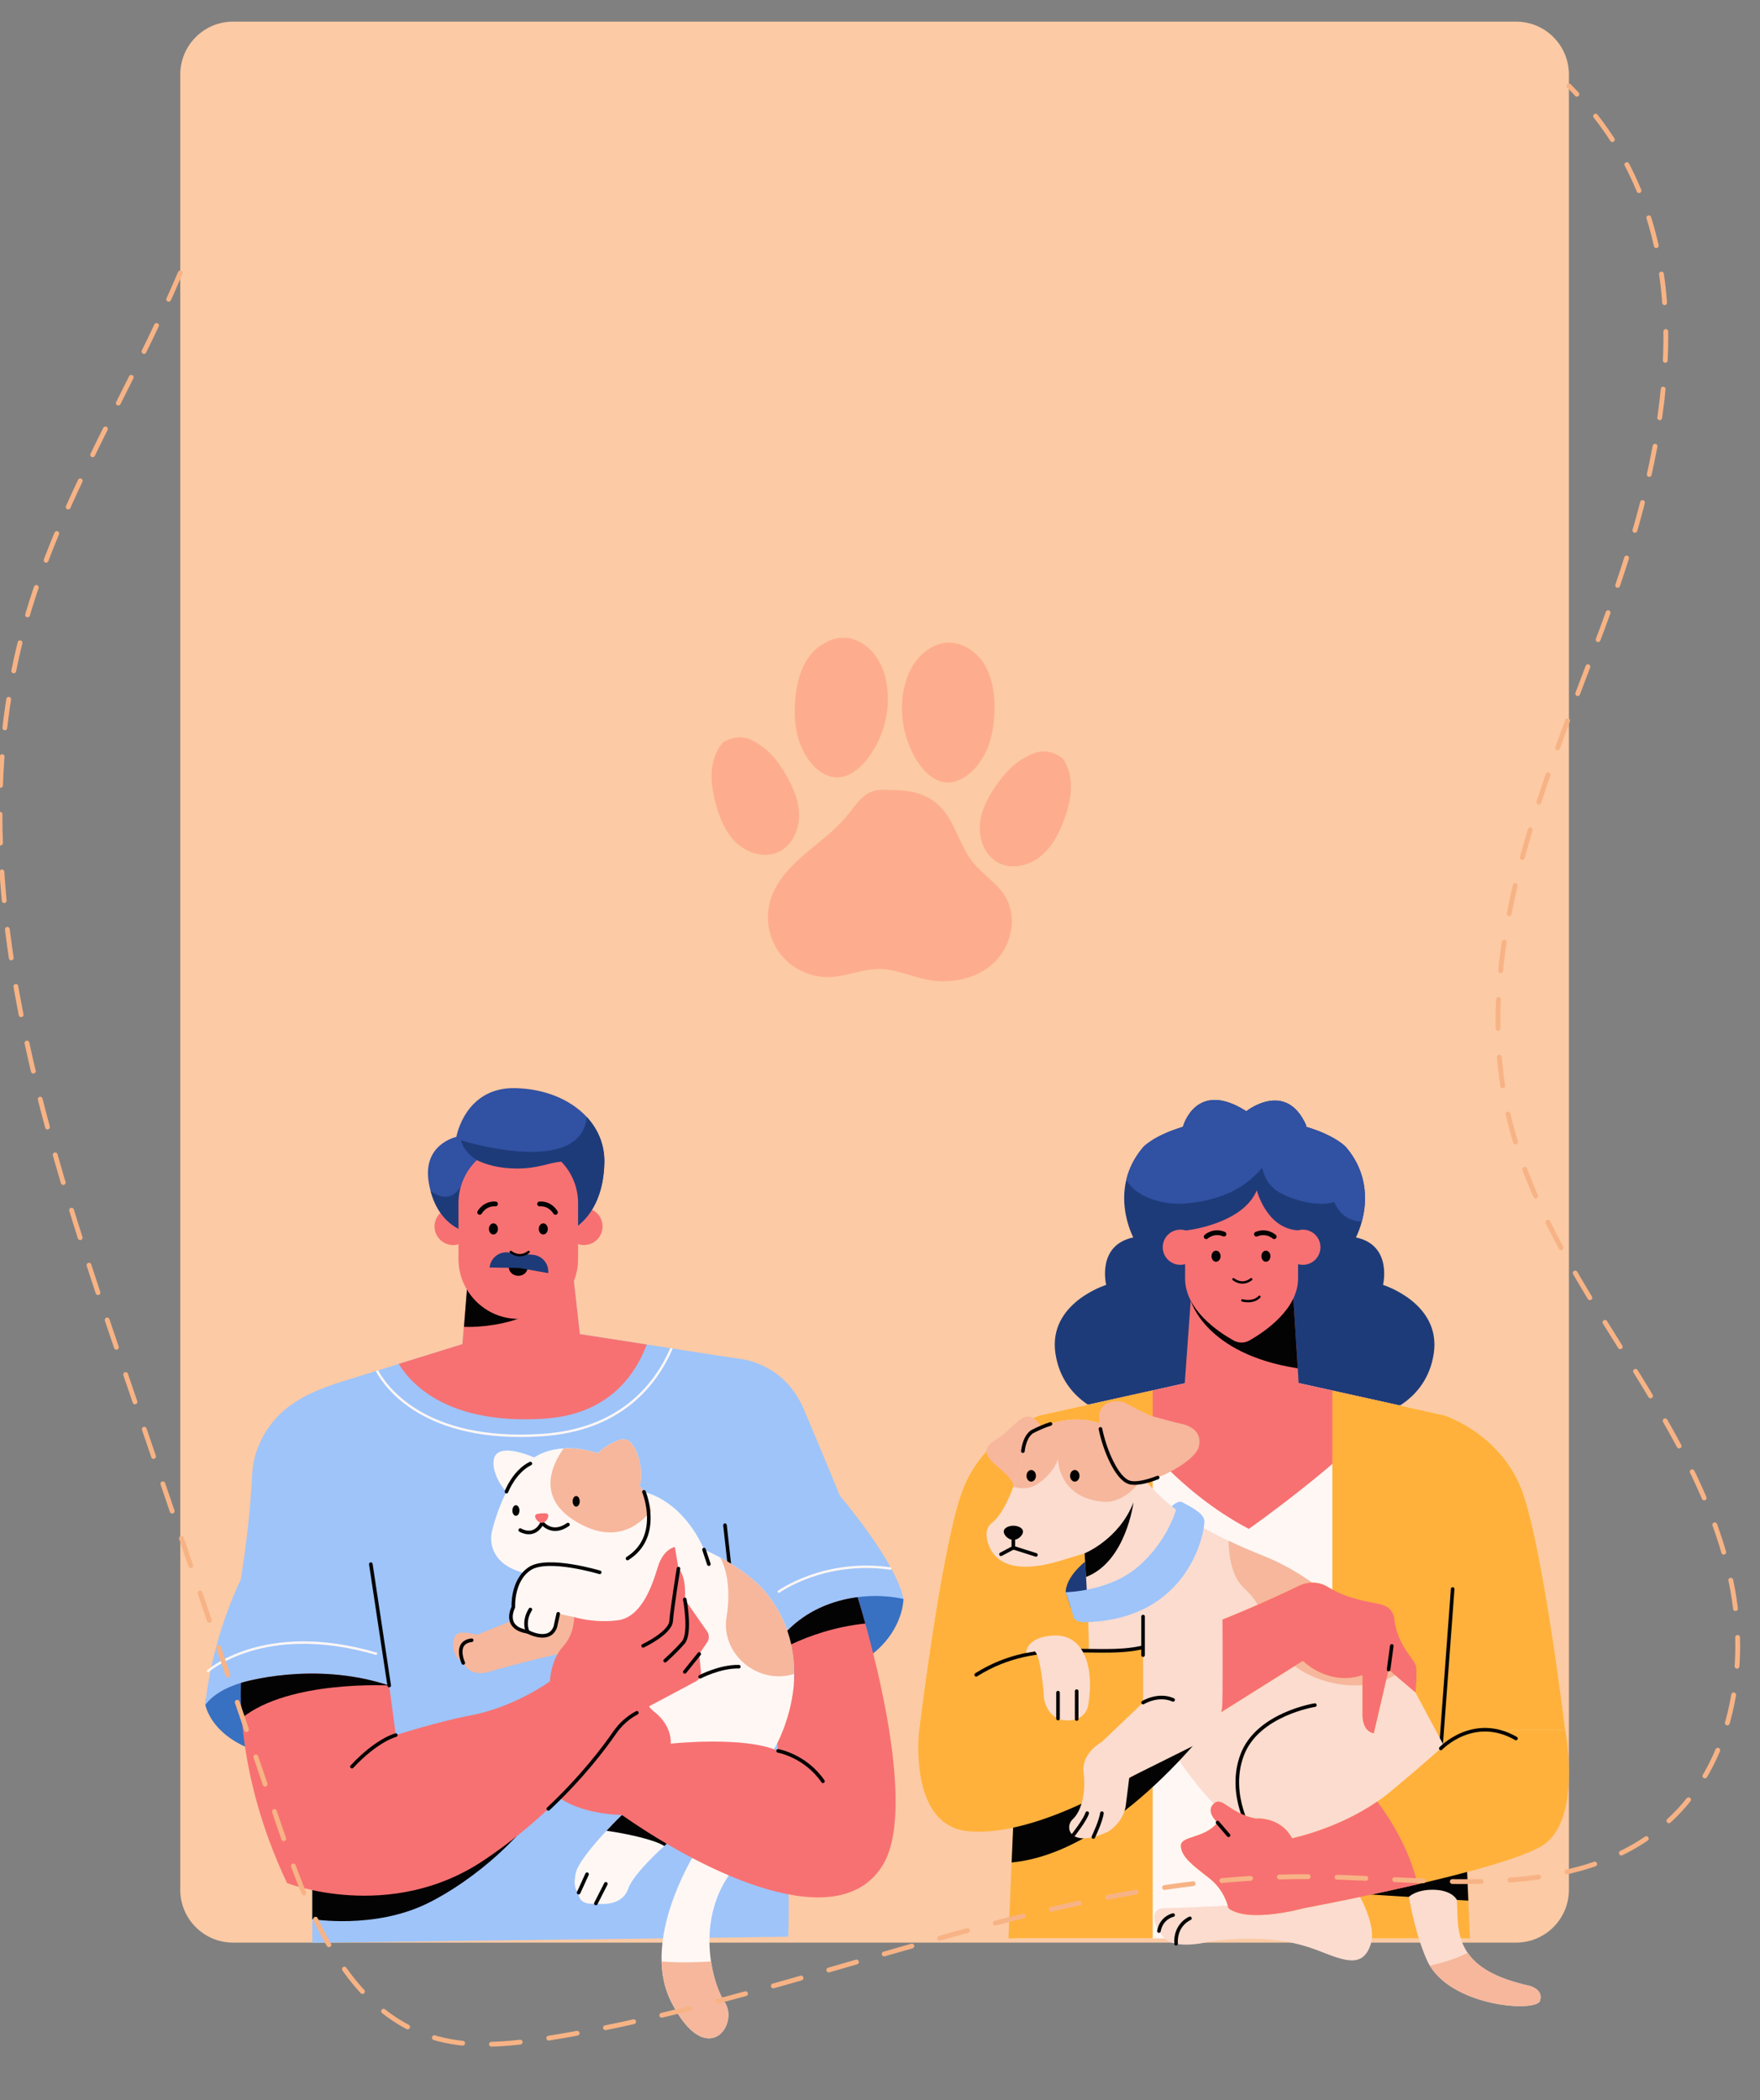 <?xml version="1.0" encoding="utf-8"?>
<!-- Generator: Adobe Illustrator 26.3.0, SVG Export Plug-In . SVG Version: 6.00 Build 0)  -->
<svg version="1.1" id="Layer_1" xmlns="http://www.w3.org/2000/svg" xmlns:xlink="http://www.w3.org/1999/xlink" x="0px" y="0px"
	 viewBox="0 0 732.37 873.6" style="enable-background:new 0 0 732.37 873.6;" xml:space="preserve">
<rect x="0" y="0" width="732.37" height="873.6" fill="#808080" stroke="none"/>
<style type="text/css">
	.st0{fill:#FCCAA4;}
	.st1{fill:#3870C2;}
	.st2{fill:#9EC4FA;}
	.st3{fill:none;stroke:#FFF7F4;stroke-miterlimit:10;}
	.st4{fill:#030303;}
	.st5{fill:#F77172;}
	.st6{fill:none;stroke:#030303;stroke-width:1.5;stroke-linecap:round;stroke-linejoin:round;stroke-miterlimit:10;}
	.st7{fill:#3151A3;}
	.st8{fill:#1E3B79;}
	.st9{fill:none;stroke:#030303;stroke-linecap:round;stroke-linejoin:round;stroke-miterlimit:10;}
	.st10{fill:#F6B79C;}
	.st11{fill:#FFF7F4;}
	.st12{fill:none;stroke:#030303;stroke-width:2;stroke-linecap:round;stroke-linejoin:round;stroke-miterlimit:10;}
	.st13{fill:#FFB13B;}
	.st14{fill:#FBDCCF;}
	.st15{fill:none;stroke:#F7B385;stroke-width:2;stroke-linecap:round;stroke-miterlimit:10;stroke-dasharray:12;}
	.st16{display:none;}
	.st17{display:inline;}
	.st18{fill:none;stroke:#FFF7F4;stroke-linecap:round;stroke-linejoin:round;stroke-miterlimit:10;}
	.st19{fill:#3167B5;}
	.st20{fill:#FFCF7E;}
	.st21{fill:none;stroke:#FFF7F4;stroke-width:2;stroke-linecap:round;stroke-linejoin:round;stroke-miterlimit:10;}
	.st22{fill:none;stroke:#F7B385;stroke-width:2;stroke-linecap:round;stroke-miterlimit:10;}
	.st23{fill:none;stroke:#F7B385;stroke-width:2;stroke-linecap:round;stroke-miterlimit:10;stroke-dasharray:11.938,11.938;}
	.st24{fill:#FDAD8D;}
</style>
<g id="BACKGROUND">
</g>
<g id="Layer_3">
	<g>
		<g>
			<path class="st0" d="M630.88,808.1H96.99c-12.14,0-21.98-9.84-21.98-21.98V30.98C75.02,18.84,84.86,9,96.99,9h533.88
				c12.14,0,21.98,9.84,21.98,21.98v755.15C652.85,798.26,643.01,808.1,630.88,808.1z"/>
		</g>
		<g>
			<path class="st1" d="M375.95,665.15c0,0,0.17,35.17-60.5,36v-45.83C315.45,655.32,359.45,640.98,375.95,665.15z"/>
			<path class="st1" d="M85.45,709.15c0,0,3.33,20.83,41.33,22.83v-47C126.78,684.98,86.45,687.65,85.45,709.15z"/>
			<path class="st2" d="M192.43,559.15l2.52-30.83l43-2.83l3.33,29.5l65.67,10.17c0,0,19,1,27.5,21s15,36,15,36s23.5,27.5,26.5,43
				c0,0-36-9.5-56,24c0,0,10,79,8,116.5l-198,2.5v-111c0,0-33.5-2.5-44.5,12c0,0,1.74-24.61,14.74-52.11c0,0,3.76-21.89,4.76-43.89
				c0.45-9.9,5.47-19.18,11.95-25.29c7.01-6.61,16.53-10.39,25.73-13.25L192.43,559.15z"/>
			<path class="st3" d="M156.86,570.19c3.39,6.34,19.4,29.97,68.56,26.79c32.52-2.1,47.31-20.65,54.02-36.09"/>
			<path class="st4" d="M177.78,791.82c19.3-9.41,42.82-29.66,51-47.5h-98.83v54C129.95,798.32,155.57,802.65,177.78,791.82z"/>
			<path class="st5" d="M226.45,590.15c24.88-1.6,36.94-15.84,42.7-30.85l-27.87-4.32l-3.33-29.5l-43,2.83l-2.52,30.83l-26.51,8.23
				C171.65,576.63,187.33,592.66,226.45,590.15z"/>
			<line class="st6" x1="303.98" y1="655.15" x2="301.68" y2="634.46"/>
			<path class="st4" d="M237.95,525.48l-43,2.83l-1.87,23.64C193.07,551.96,231.2,554.07,237.95,525.48z"/>
			
				<ellipse transform="matrix(0.23 -0.973 0.973 0.23 -351.098 576.425)" class="st5" cx="188.64" cy="510.04" rx="7.74" ry="7.74"/>
			
				<ellipse transform="matrix(0.698 -0.717 0.717 0.698 -292.073 328.172)" class="st5" cx="242.66" cy="510.02" rx="7.74" ry="7.74"/>
			<path class="st7" d="M193.43,512.12c0,0-11.95-2.44-15-20.12c-2.78-16.1,11.47-19.06,11.47-19.06s3.53-20.65,24.35-20.29
				c20.82,0.35,37.65,13.02,37.23,31.06c-0.53,22.94-14.65,28.41-14.65,28.41H193.43z"/>
			<path class="st8" d="M179.19,495.45c3.89,14.55,14.24,16.67,14.24,16.67h43.41c0,0,14.12-5.47,14.65-28.41
				c0.17-7.43-2.59-13.94-7.34-19.06c-2.54,25.42-52.3,9.71-52.3,9.71s0.71,4.59,6.56,8.24l-6.68,11.11
				C187.61,499.77,182.96,498.09,179.19,495.45z"/>
			<path class="st5" d="M214.96,486.09c-7.49-0.02-12.91-1.72-16.55-3.49c-4.69,4.53-7.62,10.87-7.62,17.87v23.29
				c0,13.68,11.2,24.88,24.88,24.88l0,0c13.68,0,24.88-11.2,24.88-24.88v-23.29c0-6.67-2.66-12.74-6.97-17.22
				C228.09,483.67,224.15,486.12,214.96,486.09z"/>
			<path class="st4" d="M219.54,527.57c-0.21,1.96-2.13,3.36-4.29,3.13c-2.16-0.23-3.75-2-3.54-3.96L219.54,527.57z"/>
			<path class="st8" d="M221.82,521.98l-3.31-0.32c-2.43,1.07-4.53,0.06-5.45-0.52l-1.7-0.16c-3.85-0.37-7.27,2.45-7.63,6.3
				l12.29,0.17l12.1,2.16C228.49,525.77,225.67,522.35,221.82,521.98z"/>
			<path class="st9" d="M212.57,520.8c0,0,3.5,3.02,7.38,0"/>
			<path class="st10" d="M220.11,671.32l-21.67,8.75c0,0-6.67-2.08-8.67,0s-2,9.12,3,11.69c0,0,2.67,6.06,10.5,3.73
				s35.33-9.5,40.5-9.5v-23.67L220.11,671.32z"/>
			<path class="st11" d="M318.28,661.98c0,0-7.5-9.44-25.33-17.39c0,0-7.28-19.17-24.99-24c-0.52-0.82-1.1-1.63-1.77-2.45
				c2.13-6.53-1.59-20.98-7.75-19.33c-4.24,1.14-7.71,3.82-9.74,5.69c-2.46-0.86-15.77-5.01-26.42,1.77
				c-3.82-1.61-11.36-4.26-15.01-1.95c-4.24,2.68-0.81,12.07,3.47,16.19c-3.98,7.91-5.81,15.65-5.81,15.65s-2.83,8,4.33,14
				c2.21,1.85,5.34,3.26,8.95,4.24c-5.14,5.43-4.62,14.19-4.62,14.19s-4.67,8.56,6,10.23c0,0,8.92,4.91,11.46-2.04l1.21-5.46
				l6.54,1.33c0,0-0.54,55,20.29,70.83l-0.33,11.5c0,0-17.67,17.17-19.17,24.17s1.17,8.17,1.17,8.17s-0.5,5.5,7.17,4.5
				c0,0,10.67,2,13.5-6.17s22.5-24.33,22.5-24.33l9.17,3.17c0,0-28.17,40.17-13.67,68.5s28.33,9.33,22.17,0
				c-5.54-8.39-12.3-34.56,2.98-54.66c4.28-5.63,7.45-12.01,9.23-18.85l8.28-31.81C322.11,727.66,343.45,692.48,318.28,661.98z
				 M249.54,654.07C249.55,654.07,249.55,654.07,249.54,654.07L249.54,654.07C249.55,654.07,249.54,654.07,249.54,654.07z"/>
			<path class="st4" d="M283.95,761.32l-25.17-6.33c0,0-2.87,2.79-6.39,6.57c10.58,1.57,20.38,4.01,24.05,6.35
				C281.42,763.18,283.95,761.32,283.95,761.32z"/>
			<path class="st10" d="M301.61,832.98c-2.21-3.35-4.61-9.54-5.73-17.03c-8.52,0.52-15.26,0.43-20.56,0.02
				c0.17,5.86,1.38,11.64,4.13,17.01C293.95,861.32,307.78,842.32,301.61,832.98z"/>
			<path class="st10" d="M270.86,628.51c-0.45-3.59-1.89-6.94-4.67-10.36c2.13-6.53-1.59-20.98-7.75-19.33
				c-4.24,1.14-7.71,3.82-9.74,5.69c-1.55-0.54-7.39-2.38-14.16-1.99c-4.99,6.95-12.22,21.86,7.89,31.94
				C255.57,641.03,264.92,635.82,270.86,628.51z"/>
			<path class="st10" d="M299.81,647.98c3.6,7.17,3.88,16.35,2.52,24.67c-2.52,15.38,13.11,28.5,28.22,23.65
				c0.09-10.68-2.79-22.83-12.27-34.31C318.28,661.98,312.72,654.99,299.81,647.98z"/>
			<line class="st6" x1="292.95" y1="644.6" x2="294.96" y2="650.66"/>
			<path class="st6" d="M249.55,654.07c0,0-21.6-6.5-29.1-1.55c-7.5,4.96-6.83,16.06-6.83,16.06s-4.67,8.56,6,10.23
				c0,0,8.92,4.91,11.46-2.04l1.21-5.46"/>
			<path class="st6" d="M219.61,678.82c0,0-2.17-4.04,1.08-9.29"/>
			<path class="st5" d="M100.31,700.05c0,0-2.86,36.94,19.14,83.27c0,0,42.67,16.67,81.67-9.33c29.63-19.75,47.71-43.16,54.69-53.27
				c2.38-3.44,5.54-6.26,9.23-8.22l24.55-13.08c1.43-0.76,2.26-2.31,2.1-3.92l-0.74-7.46l3.31-4.84c0.94-1.37,0.93-3.18-0.02-4.55
				l-9.29-13.32c0,0,1-9.04-2.62-12.79l-1.5-9c0,0-4.75,0.62-7.12,8.38s-6.75,20.88-16.75,22.12c-10,1.25-18.13-1.38-18.13-1.38
				s0.5,6.75-4.62,12.38s-5.38,14.38-5.38,14.38s-14.62,10.75-33.38,14.25c-13,2.43-30.75,8.12-30.75,8.12l-2.75-20.62
				C130.2,690.65,100.31,700.05,100.31,700.05z"/>
			<path class="st4" d="M161.95,701.15c-31.75-10.5-61.64-1.1-61.64-1.1s-0.41,5.4,0.3,14.64
				C120.35,698.8,161.95,701.15,161.95,701.15z"/>
			<path class="st6" d="M164.7,721.78c0,0-7.75,1.88-18.25,13.12"/>
			<line class="st6" x1="161.95" y1="701.15" x2="154.31" y2="650.66"/>
			<path class="st6" d="M267.61,684.65c0,0,11.33-5.33,11.67-10.33c0.33-5,3.04-21.79,3.04-21.79"/>
			<path class="st6" d="M284.95,665.32c0,0,2.67,14.17-0.67,18c-3.33,3.83-7.5,7.5-7.5,7.5"/>
			<line class="st6" x1="290.95" y1="688.03" x2="284.95" y2="695.48"/>
			<path class="st5" d="M356.84,664.4c-14.28,1.89-23.54,8.18-29.21,13.95c7.22,20.52-0.79,40-4.16,46.79l0.31,3.21
				c-14-6.31-44.67-3.02-44.67-3.02c0.33-8.33-7-13.34-7-13.34c-3.67-3-7.33-10.83-7.33-10.83l-36,43.17
				c9.33,10.67,30,10.67,30,10.67c36.18,25.33,90.67,50.67,108.67,20.67C383.72,748.53,356.84,664.4,356.84,664.4z"/>
			<path class="st4" d="M329.26,684.02c7.1-3.34,17.84-7.32,30.81-8.65c-1.89-6.79-3.23-10.97-3.23-10.97
				c-14.28,1.89-23.54,8.18-29.21,13.95C328.29,680.25,328.83,682.14,329.26,684.02z"/>
			<path class="st6" d="M323.78,728.34c0,0,11.33,1.98,18.67,12.65"/>
			<path class="st6" d="M267.96,620.59c0,0,7.66,18.56-6.84,27.72"/>
			<path class="st6" d="M210.75,620.51c0,0,3.19-8.35,9.94-11.69"/>
			<path class="st6" d="M192.78,691.76c0,0-4-8.6,3.5-9.44"/>
			<line class="st6" x1="247.95" y1="791.82" x2="252.11" y2="783.65"/>
			<line class="st6" x1="240.78" y1="787.32" x2="244.28" y2="779.65"/>
			<path class="st6" d="M291.34,697.51c0,0,8.27-4.36,16.1-4.19"/>
			<path class="st4" d="M216.16,628.36c0,1.22-0.66,2.21-1.48,2.21s-1.48-0.99-1.48-2.21c0-1.22,0.66-2.21,1.48-2.21
				S216.16,627.14,216.16,628.36z"/>
			<ellipse class="st4" cx="239.76" cy="624.53" rx="1.48" ry="2.21"/>
			<path class="st6" d="M216.49,636.5c0,0,5.79,3.63,9.11-3.02c0,0,4.03,5.42,10.74,0.72"/>
			<path class="st5" d="M228.16,630.44c0.07,1.03-1.04,2.95-2.56,3.05s-2.86-1.66-2.93-2.69c-0.07-1.03,1.16-1.16,2.67-1.26
				C226.86,629.44,228.09,629.41,228.16,630.44z"/>
			<path class="st6" d="M228.16,752.47c13.95-13.09,23.12-25.21,27.64-31.76c2.38-3.44,5.54-6.26,9.23-8.22"/>
			<ellipse class="st4" cx="205.32" cy="511.21" rx="1.88" ry="2.31"/>
			<ellipse class="st4" cx="226.07" cy="511.21" rx="1.88" ry="2.31"/>
			<path class="st12" d="M199.61,504.32c0,0,2-3.75,6.58-3.5"/>
			<path class="st12" d="M231.12,504.32c0,0-2-3.75-6.58-3.5"/>
			<path class="st3" d="M86.21,695.41c0,0,23.4-21.34,70.65-7.39"/>
			<path class="st3" d="M323.78,662.32c0,0,18.87-13.92,47.1-9.79"/>
		</g>
		<g>
			<path class="st8" d="M575.5,534.5c0,0,4.08-16.5-11.28-19.75c0,0,10.8-20-4.08-37.5c0,0-4.08-4.75-16.56-8.5
				c0,0-0.05-0.01-0.14-0.04l0.14-0.46c-8.4-19.25-24.96-6-24.96-6c-21.12-13.5-26.4,6.5-26.4,6.5c-12.48,3.75-16.56,8.5-16.56,8.5
				c-14.88,17.5-4.08,37.5-4.08,37.5C456.22,518,460.3,534.5,460.3,534.5s-24.24,7.5-21.12,28.5s23.04,25.75,23.04,25.75h111.36
				c0,0,19.92-4.75,23.04-25.75S575.5,534.5,575.5,534.5z"/>
			<path class="st7" d="M493.39,500.64c12.26-1.07,24.02-5.24,31.75-14.84c1.67,5.95,4.09,9.07,10.17,11.7
				c5.46,2.36,14,4.43,19.84,2.53c2.42,5.03,5.39,7.63,11.5,8.22c1.99-7.32,3.11-19.68-6.51-31c0,0-4.08-4.75-16.56-8.5
				c0,0-0.05-0.01-0.14-0.04l0.14-0.46c-8.4-19.25-24.96-6-24.96-6c-21.12-13.5-26.4,6.5-26.4,6.5c-12.48,3.75-16.56,8.5-16.56,8.5
				c-3.8,4.46-5.91,9.09-6.97,13.5C472.8,498.4,484.79,501.39,493.39,500.64z"/>
			<path class="st11" d="M651.32,719.65c0,0-9-74.32-17.67-98.78s-32.67-32.12-32.67-32.12l-60.18-13.32h-0.4H493l-60.18,13.32
				c0,0-24,7.67-32.67,32.12c-8.67,24.46-17.67,98.78-17.67,98.78h40.76l-1.59,86.68h188l-1.59-86.68H651.32z"/>
			<path class="st5" d="M537.52,529.76h-41.23L493,575.43l-30.68,6.79c8.04,12.23,27.56,38.15,57.33,53.78
				c0,0,39.15-27.37,60.63-51.83l-39.48-8.74h-0.4L537.52,529.76z"/>
			<path class="st4" d="M537.52,529.76h-41.23l-0.81,11.23c0,0,5.92,22.26,44.54,28.22L537.52,529.76z"/>
			<path class="st13" d="M419.65,806.33h60V578.39l-46.83,10.36c0,0-24,7.67-32.67,32.12c-8.67,24.46-17.67,98.78-17.67,98.78h40.76
				L419.65,806.33z"/>
			<path class="st13" d="M633.65,620.88c-8.67-24.46-32.67-32.12-32.67-32.12l-46.57-10.3v227.89h57.23l-3.59-86.68h43.26
				C651.32,719.65,642.32,645.33,633.65,620.88z"/>
			<line class="st6" x1="599.56" y1="727.32" x2="604.48" y2="661"/>
			<path class="st14" d="M604.48,764.71c0,0,1.67,19.24,2,31.93s4.33,23.69,29.67,29.36c0,0,6.33,1.33,4.67,6.33
				c-1.67,5-38.33,2.33-47-16.83c-8.67-19.17-10.74-50.79-10.74-50.79H604.48z"/>
			<path class="st10" d="M636.15,826c-13.97-3.12-21.45-7.87-25.4-13.63c-5.59,2.74-11.19,4.35-15.78,5.3
				c10.34,17.19,44.24,19.47,45.84,14.67C642.48,827.33,636.15,826,636.15,826z"/>
			<path class="st4" d="M610.17,770.59l-52.02,16.74l28.1,1.76c0,0,3.07-3.22,10.65-2.97s9.34,4.22,9.34,4.22l4.76,0.3
				L610.17,770.59z"/>
			<circle class="st5" cx="491.15" cy="518.83" r="7.31"/>
			<circle class="st5" cx="542.15" cy="518.83" r="7.31"/>
			<path class="st5" d="M522.98,495.17c-6,14.33-29.83,16.75-29.83,16.75v19.92c0,12.98,13.7,22.17,20.18,25.79
				c2.06,1.15,4.57,1.14,6.62-0.03c6.47-3.69,20.2-13.02,20.2-25.76V511.8C526.98,511.1,522.98,495.17,522.98,495.17z"/>
			<path class="st8" d="M443.48,662.33c0,0-0.83-9,16.83-18.5l5.33,22.92l-20.01,2.24L443.48,662.33z"/>
			<path class="st14" d="M560.9,780.5c0,0,12.75,18.25,9.5,28.25s-10.75,7-21,3s-23-7-45.25-4.25c0,0-14.5,3.92-19.5-1.17
				s-6.5-12.58,0-12.58s40.97-1.75,40.97-1.75L560.9,780.5z"/>
			<path class="st10" d="M434.43,595.67c0,0-2.75-6.67-7.08-6.42c-2.52,0.15-5.81,4.03-9.58,7.25c-2.73,2.33-6.35,3.67-7.08,6.08
				c-1.75,5.75,10.5,9.42,11.5,16.67c0,0,0.17,2.25,2.67,2.33S443.43,610.01,434.43,595.67z"/>
			<path class="st14" d="M462.32,594.33c0,0-12.67-9.31-32.67,1.17c0,0-3.17,1.42-4,8.17c-0.67,5.46-5.62,23.83-12.67,29.67
				c0,0-4.83,2.67-1,10.67c3.69,7.71,13.55,10.17,30.03,5l9.31-2.83c0,0,2.83,41.55,1.33,46.19h17c0,0,10.17,16.64,14.83,28.64
				c4.67,12,26,41.17,50.5,51.17l69.5-39.17l-15.5-29c0,0-26.18-42.01-63-56.67c-32.67-13-42.5-23.17-51.5-34
				C474.48,613.33,473.48,602.83,462.32,594.33z"/>
			<path class="st10" d="M474.48,613.33c0,0-1-10.5-12.17-19c0,0-12.67-9.31-32.67,1.17c0,0-3.17,1.42-4,8.17
				c-0.34,2.74-1.76,8.74-3.98,14.77c2.68,0.88,6.69,1.34,10.64-1.52c6.83-4.93,7.94-10.09,7.94-10.09s-0.11,16.26,18.89,17.88
				C467.83,625.45,476.44,615.69,474.48,613.33z"/>
			<path class="st6" d="M437.13,592.33c-2.36,0.76-4.86,1.79-7.49,3.17c0,0-3.17,1.42-4,8.17"/>
			<path class="st10" d="M570.84,700.42c3.76-0.78,8.2-2.49,12.24-4.9c-9.72-13.05-30.66-37.67-57.1-48.19
				c-5.55-2.21-10.43-4.33-14.77-6.4c0.24,6.85,1.34,14.74,6.2,19.43c3.05,2.93,4.84,4.79,6.73,8.89c1.94,4.2,3.58,8.5,5.41,12.73
				C535.75,696.33,556.2,703.46,570.84,700.42z"/>
			<path class="st6" d="M547.15,709.3c0,0-23.83,3.7-30.25,20.7c-6.42,17,4.4,33.45,4.4,33.45"/>
			<path class="st10" d="M480.27,589.35c-1.19-0.33-2.33-0.77-3.43-1.32c-2.43-1.22-6.89-3.48-8.61-4.43
				c-2.42-1.33-9.61-1.33-10.75,4.42c-1.14,5.74,5.48,26.75,12.58,28.67c7.11,1.92,27.33-8.25,28.83-15s-4.42-8.83-7.67-9.5
				C488.86,591.7,483.18,590.16,480.27,589.35z"/>
			<path class="st6" d="M457.92,594.4c1.66,8.43,6.76,20.84,12.15,22.29c2.63,0.71,7.06-0.24,11.67-2.05"/>
			<path class="st4" d="M420.96,774.76c44.69-4.17,86.53-62.12,86.53-62.12L422.4,741.5L420.96,774.76z"/>
			<path class="st13" d="M382.48,719.65c0,0-4.67,39.02,19.67,42.02c24.33,3,67-16.67,100-45.67l40-25.12c0,0,9.33,9.45,22.33,6.62
				l2.5-0.67v16c0,0-0.5,7.17,4.67,8.17l6.17-26.5l11.17,9.5c0,0,1-9.05,0-11.61s-7.23-8.06-8.7-18.22c0,0,0.2-5.5-5.97-6.83
				c-5.08-1.1-13.66-2.2-21.84-7.2c-3.56-2.18-7.99-2.35-11.75-0.54c-11.7,5.65-37.29,17.39-62.91,25.07
				C452.15,692.36,417.48,672.3,382.48,719.65z"/>
			<path class="st5" d="M580.28,674.17c0,0,0.2-5.5-5.97-6.83c-5.08-1.1-13.66-2.2-21.84-7.2c-3.56-2.18-7.99-2.35-11.75-0.54
				c-9.93,4.8-29.88,13.98-51.35,21.35c0.18,6.79,2.13,19.04,11.15,36.46c0.54-0.47,1.09-0.93,1.63-1.4l40-25.12
				c0,0,9.33,9.45,22.33,6.62l2.5-0.67v16c0,0-0.5,7.17,4.67,8.17l6.17-26.5l11.17,9.5c0,0,1-9.05,0-11.61
				C587.98,689.83,581.75,684.33,580.28,674.17z"/>
			<path class="st6" d="M477.82,684.67c-19.83,5.94-45.03-4.68-71.61,12.02"/>
			<path class="st14" d="M475.65,672.47v35.78l-17.25,16.44c0,0-8.5,4.48-7.5,12.65c1,8.17-0.75,15.92-4.5,19.42
				s-1,12.44,14.62,5.22c0,0,6.12-3.47,7.38-10.47l1.5-12l29.75-14.81c0,0,8.75-4.69,9-16.44s0-41.5,0-41.5L475.65,672.47z"/>
			<path class="st14" d="M426.93,687.6c0,0,0-6.54,11.22-7.24c13.61-0.85,17,14.49,14.83,27.82c0,0-0.04,7.11-8.08,7.5
				c-8.91,0.44-10.59-8.5-10.59-10.33s-1.38-16.89-3.73-18.39L426.93,687.6z"/>
			<path class="st4" d="M451.32,646.17c0,0,14.33-5.79,20.33-21.17c0,0-3.06,24.62-19.72,31L451.32,646.17z"/>
			<path class="st6" d="M475.65,708.25c0,0,6.25-3.88,12.5-1.12"/>
			<path class="st6" d="M454.97,764.16c0,0,3.18-6.66,3.55-9.91"/>
			<path class="st6" d="M446.54,763.45c0,0,4.99-6.32,5.86-9.2"/>
			<line class="st6" x1="440.26" y1="704.12" x2="440.26" y2="714.9"/>
			<line class="st6" x1="448.02" y1="703.5" x2="448.02" y2="715.09"/>
			<line class="st6" x1="475.65" y1="688.5" x2="475.65" y2="672.47"/>
			<path class="st13" d="M651.32,719.65c0,0,7.08,37.1-9.17,47.85s-99.5,26.25-99.5,26.25s-23.25,6.5-31.5,0c0,0-1.25-7.25-8-12.5
				s-11.5-8.75-11.75-13.25s9.75-2.96,15.25-9.85c0,0-5.2-4.51-1.6-7.83s6.35,3.93,17.35,6.18c0,0,10.25-1.08,15.25,8.21
				c0,0,23.25-4.71,41-19.46s29.41-25.6,29.41-25.6H651.32z"/>
			<path class="st5" d="M589.94,783.82c-3.53-14.75-11.49-27.26-16.81-34.4c-16.69,11.48-35.47,15.29-35.47,15.29
				c-5-9.29-15.25-8.21-15.25-8.21c-11-2.25-13.75-9.5-17.35-6.18s1.6,7.83,1.6,7.83c-5.5,6.9-15.5,5.35-15.25,9.85s5,8,11.75,13.25
				s8,12.5,8,12.5c8.25,6.5,31.5,0,31.5,0S565.72,789.45,589.94,783.82z"/>
			<path class="st2" d="M443.48,662.33c0,0,18-0.17,30.17-10.67s15.73-23.62,15.73-23.62l-1.82-1.43c0,0,2.76-2.78,4.59-1.62
				c1.83,1.17,8.54,4,9,7.5s-5.67,41.83-50.5,42.33c0,0-3.5-0.22-4-2.36C446.15,670.33,443.48,662.33,443.48,662.33z"/>
			<line class="st6" x1="577.82" y1="694.5" x2="579.15" y2="684.67"/>
			<path class="st6" d="M599.56,727.32c0,0,13.59-14.29,31.26-4.14"/>
			<path class="st6" d="M495.15,798c0,0-6.22,2.49-5.77,10.58"/>
			<path class="st6" d="M488.15,796.64c0,0-4.82,0.94-5.91,6.65"/>
			<line class="st6" x1="506.65" y1="758.15" x2="511.22" y2="763.45"/>
			<path class="st4" d="M425.7,637.12c0,1.35-1.8,3.44-4.02,3.44s-4.02-2.09-4.02-3.44s1.8-2.44,4.02-2.44
				C423.9,634.69,425.7,635.78,425.7,637.12z"/>
			<polyline class="st6" points="416.52,646.56 421.67,643.83 431.07,646.81 			"/>
			<line class="st6" x1="421.67" y1="643.83" x2="421.67" y2="639.12"/>
			<path class="st4" d="M431.07,613.92c0,1.33-0.88,2.42-1.96,2.42s-1.96-1.08-1.96-2.42s0.88-2.42,1.96-2.42
				S431.07,612.58,431.07,613.92z"/>
			<path class="st4" d="M449.2,613.92c0,1.33-0.88,2.42-1.96,2.42s-1.96-1.08-1.96-2.42s0.88-2.42,1.96-2.42
				C448.33,611.5,449.2,612.58,449.2,613.92z"/>
			<ellipse class="st4" cx="506.02" cy="522.56" rx="1.88" ry="2.31"/>
			<ellipse class="st4" cx="526.77" cy="522.56" rx="1.88" ry="2.31"/>
			<path class="st9" d="M513.27,532.15c0,0,3.5,3.02,7.38,0"/>
			<path class="st12" d="M501.92,514.44c0,0,3.15-2.85,7.38-1.06"/>
			<path class="st12" d="M530.22,514.44c0,0-3.16-2.84-7.38-1.04"/>
			<path class="st9" d="M516.96,540.94c0,0,4.44,1.31,7.12-1.5"/>
		</g>
	</g>
	<path class="st15" d="M75.02,113.52c-20.86,49.19-50.48,94.96-64.75,146.46c-27.81,100.36,6.09,206.33,39.67,304.91
		c22.61,66.38,45.22,132.76,67.82,199.14c11.51,33.79,27.15,71.86,61.05,83.04c15.73,5.19,32.83,3.43,49.19,0.82
		c108.11-17.24,210.97-68.94,320.43-67.19c50.37,0.8,107.73,10.9,145.32-22.62c27.01-24.09,33.98-64.74,26.58-100.17
		c-7.4-35.43-26.87-66.98-46.1-97.64c-19.23-30.66-38.9-62.03-46.81-97.35c-15.12-67.56,14.84-135.9,39.06-200.75
		c24.22-64.86,42.3-140.99,6.75-200.4c-5.71-9.54-12.6-18.21-20.38-26.05"/>
</g>
<g id="Layer_4">
</g>
<g id="OBJECTS" class="st16">
	<g class="st17">
		<g>
			<path class="st0" d="M1214.89,808.1H681.01c-12.14,0-21.98-9.84-21.98-21.98V30.98c0-12.14,9.84-21.98,21.98-21.98h533.88
				c12.14,0,21.98,9.84,21.98,21.98v755.15C1236.86,798.26,1227.03,808.1,1214.89,808.1z"/>
		</g>
		<g>
			<g>
				<path class="st13" d="M769.15,501.67c0,0-1.83-21.33-6.83-28.17s-6.5-13.17-15-15.67s-20.5-5.33-30.67,0c0,0-6,3.67-1.5,9.5
					c0,0,16,5.64,18,10.9c2,5.26,3.83,10.26,1.83,12.1c-2,1.83-8.33,0.33-8.33,0.33s-9.5-2.33-17.5,18
					c-8,20.33-13.5,48.17-11.17,57.33c0,0-8.83,53.83-6.83,64.5c0,0,3.17-1,5.5-5.17c0,0-1.17,7.33,3,8.5l19.5-57h40.17
					c0,0,25.57-36.8,15.58-67.33C774.9,509.5,773.82,504.5,769.15,501.67z"/>
				<path class="st4" d="M747.1,478.85c-0.27,2.06-1.25,3.88-3.82,5.15c-2.87,1.42-5.51,1.69-7.74,1.44l0,0
					c0.49,2.2,0.47,3.96-0.55,4.9c-2,1.83-8.33,0.33-8.33,0.33s20,20.58,24,5.58C752.89,487.86,750.04,482.2,747.1,478.85z"/>
				<path class="st7" d="M774.9,509.5c0,0-1.08-5-5.75-7.83c4.75,36.67-9.83,75.17-9.83,75.17S784.88,540.03,774.9,509.5z"/>
				<path class="st7" d="M701.09,535c-3.09,13.28-4.51,25.5-3.11,31c0,0-8.83,53.83-6.83,64.5c0,0,3.17-1,5.5-5.17
					c0,0-1.17,7.33,3,8.5l3.04-7.51c0.96,4.32,3.96,5.68,3.96,5.68l12.5-55.17c0,0,9.75-4.08,11-14.83s3.17-27,3.17-27H701.09z"/>
				<path class="st1" d="M735.15,523.62c3.27-29.39-8.5-32.96-8.5-32.96s-9.5-2.33-17.5,18s-13.5,48.17-11.17,57.33
					c0,0,1.04,5,3.54,5c2.62,0,6.38-11.12,6.38-11.12s0.5,7,3.25,6.62s4.62-14,4.62-14s1.08,8.12,3.38,8.12
					c3.12,0,5.38-10.12,5.38-10.12S732.15,550.62,735.15,523.62z"/>
				<path class="st11" d="M746.75,467.48c-4.7-1.68-9.38-2.74-13.23-2.98c-7.3-0.45-11.08,3.12-12.63,5.15
					c-0.01,0-0.02-0.01-0.03-0.01c4.81,2.13,11.08,5.43,12.28,8.6c0.98,2.58,1.92,5.09,2.38,7.2c2.23,0.25,4.87-0.02,7.74-1.44
					C750.34,480.52,745.4,472.87,746.75,467.48z"/>
				<path class="st4" d="M716.9,491.12l1.5-2.5c0,0,2.65,1.36,7.62,1.97c0.4,0.02,0.63,0.07,0.63,0.07s6.33,1.5,8.33-0.33
					s0.17-6.83-1.83-12.1c-2-5.26-18-10.9-18-10.9s-5.75,8.04-2.5,17.29C712.65,484.62,714.64,489.02,716.9,491.12z"/>
				<path class="st1" d="M762.32,473.5c-5-6.83-6.5-13.17-15-15.67s-20.5-5.33-30.67,0c0,0-6,3.67-1.5,9.5c0,0,2.56,0.9,5.75,2.32
					c1.55-2.03,5.33-5.6,12.63-5.15c9.23,0.57,23.22,5.82,30.93,13.19C763.82,476.03,763.11,474.58,762.32,473.5z"/>
				<line class="st9" x1="696.65" y1="625.33" x2="703.9" y2="578.45"/>
				<line class="st9" x1="702.68" y1="626.32" x2="713.48" y2="567.47"/>
				<line class="st9" x1="719.15" y1="576.83" x2="721.87" y2="562.69"/>
				<line class="st9" x1="707.9" y1="559.88" x2="710.27" y2="548.25"/>
				<line class="st9" x1="724.52" y1="550.5" x2="728.15" y2="533"/>
				<line class="st9" x1="719.49" y1="533" x2="720.51" y2="527.62"/>
				<line class="st9" x1="715.77" y1="552.5" x2="718.46" y2="538.36"/>
				<path class="st9" d="M723.13,512.35c-0.47,2.37-2.39,3.98-4.29,3.61c-1.9-0.38-3.05-2.6-2.58-4.97"/>
				<path class="st9" d="M732.41,529.16c-0.47,2.37-2.39,3.98-4.29,3.61c-1.9-0.38-3.05-2.6-2.58-4.97"/>
				<path class="st9" d="M717.25,515.39c-0.47,2.37-2.39,3.98-4.29,3.61s-3.05-2.6-2.58-4.97"/>
				<path class="st18" d="M718.4,488.62c0,0,2.57-6.28,7.04-6.08"/>
				<path class="st4" d="M736.73,469.04c0,0.94-0.76,1.71-1.71,1.71s-1.71-0.76-1.71-1.71c0-0.94,0.76-1.71,1.71-1.71
					S736.73,468.1,736.73,469.04z"/>
				<path class="st9" d="M763.27,519.05c0,0,2.12,5.17,2.12,8.74"/>
				<path class="st9" d="M760.4,525.69c0,0,1.62,3.19,1.12,8.31"/>
				<path class="st9" d="M757.02,532.75c0,0,1.25,4-1.5,7.56"/>
				<line class="st9" x1="739.05" y1="501.72" x2="748.65" y2="508.88"/>
				<line class="st9" x1="748.65" y1="505.75" x2="753.15" y2="509.5"/>
				<path class="st9" d="M736.73,473.38c0,0,3.17,0,4.17-2.62"/>
			</g>
			<path class="st10" d="M911.48,737.33c0,0,5.67,22.04-44.67,9.02l9.33-33.9C876.15,712.45,909.48,725.33,911.48,737.33z"/>
			<path class="st10" d="M683.48,676c0,0-10.33,20.28,29.92,26.89l18.75,2.86l3.75-29.77C735.9,675.98,697.82,662.25,683.48,676z"/>
			<path class="st14" d="M783.42,570.72c-5.34-1.15-12.65,2.43-12.65,2.43h-35.29c0,0-24.33-3.15-29.67,19.85
				c-5.33,23-8.59,51.61-22.33,83c0,0,19-1,35.67,3.67l-16.33,126.67h178.67l-4-82.9c0,0,21.33,2.9,34,13.9
				c0,0-2.33-41.31-7.67-55.99c0,0,4.75-29.67,2.48-50.08c-0.97-8.72-6.3-16.36-14.11-20.36l-55.04-28.24c0,0-4.12-6.04-12.62-8.23
				L783.42,570.72z"/>
			<path class="st4" d="M879.08,756.58l-54.68-3.29c0,0,17.43,44.38,27.34,53.04h29.74L879.08,756.58z"/>
			<path class="st5" d="M845.15,509.25c-3.75-28.75-42.75-34.5-60.5-16.25c0,0-9,9.25-9.75,16.5s-0.5,12.5-4.25,13.5s-5,4-1.5,7
				c0,0-10.75,20.25,1.5,28.25c3.94,2.57,9.32,2.35,14.81,0.87l-3.96,15.14c-1.5,5.71-0.81,11.82,2.13,16.95
				c6.74,11.75,21.52,19.54,21.52,19.54c14.78-3.47,19.31-18.26,20.68-25.99c0.48-2.71,0.44-5.49-0.08-8.2l-4.59-24.06
				C821.15,552.5,848.9,538,845.15,509.25z"/>
			<path class="st13" d="M789.02,489.29c6.1-1.7,17.65-4.04,21.63,1.21c5.5,7.25-17,17.5-14,26.75s10,9.25,7,18l10.5-0.25
				c0,0-1.75,12.5,7,17.5c0,0,27.75-14.5,24-43.25C841.68,482.67,808.1,475.77,789.02,489.29z"/>
			<path class="st4" d="M785.46,559.12l16.69-7.87c0,0-8,15.18-18.88,16.22L785.46,559.12z"/>
			<circle class="st5" cx="815.48" cy="533" r="7.31"/>
			<line class="st9" x1="811.65" y1="535" x2="818.32" y2="530.5"/>
			<path class="st4" d="M780.49,519.73c-0.46,1.19-1.62,1.85-2.58,1.48c-0.97-0.37-1.38-1.64-0.92-2.83s1.62-1.85,2.58-1.48
				C780.54,517.27,780.95,518.54,780.49,519.73z"/>
			<path class="st12" d="M784.37,514.28c0,0-1.17-4.09-5.7-4.8"/>
			<path class="st4" d="M771.98,537.83h7.12c0,0-0.79,6.33-4.45,5.83S771.98,537.83,771.98,537.83z"/>
			<path class="st9" d="M770.77,573.15c1.01,7.9,1.08,30.22,33.37,46.1c0,0,24.65-4.12,33.01-36.58"/>
			<path class="st5" d="M901.81,731.01c0,0,0,50.95-26.66,59.64c-26.67,8.69-52.83-26.98-54.67-54.81
				c-1.83-27.83-6.08-50.58-6.08-50.58s-11.75,0.42-19.25-4.58s-10.67-8.33-10.67-8.33s-7-0.5-10.67-5l-14.5-2c0,0,4-7.33,13.83-7
				s25.67-1.5,25.67-1.5s12.67-2.5,16.33-8.33c0,0-8.83-12.67-0.17-21.17c0,0,4.33,10.06,12.33,13.61s15.5,17.05,12.67,33.72
				c0,0,11.67,25.17,22.5,37.5C862.48,712.17,894.15,725.17,901.81,731.01z"/>
			<path class="st4" d="M900.05,749.81c1.76-10.48,1.76-18.8,1.76-18.8c-7.66-5.84-39.33-18.84-39.33-18.84
				S885.53,731.82,900.05,749.81z"/>
			<path class="st5" d="M692.41,675.98l-8.93,51.34l47.16,2.48l3.25-45.05C733.9,684.75,719.76,676.77,692.41,675.98z"/>
			<path class="st4" d="M690.29,688.21c16.06-3.4,34.79-0.23,43.25,1.6l0.36-5.05c0,0-14.14-7.98-41.49-8.77L690.29,688.21z"/>
			<path class="st1" d="M730.65,694.5c0,0-25.75-3.68-43.25,15.66c-17.5,19.34,5.5,56.84,5.5,56.84s13.75,18.33,30.5,5.17l4-4.67
				c0,0,15.25,2,22.25-8s7.5-18,7.5-18s7,3,13.62-2.25c0,0,9.88,3.25,13.62-1.75s0-3.64,3.75-14.07c0,0,2.62-5.55-0.88-8.18
				c0,0,6.5,0,7.75-3.5s-1.62-2.38-0.62-9.75s-0.62-11.38-3.5-12.5s-6.75-2.88-6.75-2.88s1.5-2-2.12-4.75S767.65,673,767.65,673
				s-4.25-1.5-9.88,0.75c-3.51,1.4-8.39,2.47-11.55,3.07c-2.09,0.4-3.94,1.58-5.18,3.31L730.65,694.5z"/>
			<path class="st7" d="M794.4,702c1-7.38-0.62-11.38-3.5-12.5s-6.75-2.88-6.75-2.88l-0.67,4.26c0,0,4.67,1.78,3.83,6.45
				c-0.83,4.67-1.87,6.5-1.87,6.5s3.2,0.5,2.87,4s-1.04,7.42-1.04,7.42s6.5,0,7.75-3.5S793.4,709.38,794.4,702z"/>
			<path class="st7" d="M741.82,727.32c0,0,0,14.01,14.32,19.03c0.89-3.01,1.01-4.85,1.01-4.85S745.1,736.3,741.82,727.32z"/>
			<line class="st6" x1="730.65" y1="694.5" x2="722.48" y2="705"/>
			<line class="st6" x1="783.48" y1="690.88" x2="769.98" y2="683.5"/>
			<line class="st6" x1="785.45" y1="703.83" x2="771.48" y2="696.33"/>
			<line class="st6" x1="787.27" y1="715.25" x2="775.15" y2="709.65"/>
			<line class="st6" x1="770.77" y1="739.25" x2="776.73" y2="732.67"/>
			<path class="st6" d="M727.4,767.5c0,0,7.58-17.33,13.08-21.83"/>
			<path class="st11" d="M706.03,758.94c1.12,1.94,0.71,4.28-0.93,5.23c-1.63,0.94-3.87,0.13-4.99-1.81s-0.71-4.28,0.93-5.23
				C702.67,756.18,704.9,756.99,706.03,758.94z"/>
			<path class="st6" d="M698.65,750c0,0,12.06,9.99,6.45,14.16"/>
			<line class="st6" x1="761.9" y1="682" x2="764.79" y2="714"/>
			<line class="st6" x1="773.82" y1="667.33" x2="803.96" y2="667.33"/>
			<path class="st6" d="M784.48,672.33c0,0,13,5.19,23.67,3.65"/>
			<line class="st6" x1="814.4" y1="685.25" x2="824.4" y2="685.25"/>
			<line class="st9" x1="733.9" y1="684.75" x2="733.9" y2="621.67"/>
			<line class="st9" x1="857.5" y1="705.75" x2="865.15" y2="663"/>
			<line class="st9" x1="903.82" y1="681.34" x2="901.81" y2="694.5"/>
			<g>
				<path class="st4" d="M738.38,578.38L738.38,578.38c-1.05,0-1.9-0.86-1.9-1.9v-4.08c0-1.05,0.86-1.9,1.9-1.9l0,0
					c1.05,0,1.9,0.86,1.9,1.9v4.08C740.29,577.52,739.43,578.38,738.38,578.38z"/>
				<path class="st4" d="M740.58,578.17L740.58,578.17c-0.99-0.34-1.53-1.44-1.19-2.45l1.27-3.8c0.34-1.01,1.42-1.55,2.41-1.21l0,0
					c0.99,0.34,1.53,1.44,1.19,2.45l-1.27,3.8C742.65,577.96,741.57,578.51,740.58,578.17z"/>
				<path class="st4" d="M751.18,578.38L751.18,578.38c-1.05,0-1.9-0.86-1.9-1.9v-4.08c0-1.05,0.86-1.9,1.9-1.9l0,0
					c1.05,0,1.9,0.86,1.9,1.9v4.08C753.08,577.52,752.23,578.38,751.18,578.38z"/>
				<path class="st4" d="M755.28,578.32L755.28,578.32c-1.03,0.18-2.02-0.53-2.2-1.58l-0.67-3.96c-0.18-1.05,0.52-2.05,1.55-2.23
					l0,0c1.03-0.18,2.02,0.53,2.2,1.58l0.67,3.96C757.01,577.13,756.31,578.14,755.28,578.32z"/>
			</g>
		</g>
		<g>
			<path class="st19" d="M1212.65,698c0,0,13,33.5-46.5,26.5L1147.9,698C1147.9,698,1192.15,680.5,1212.65,698z"/>
			<path class="st1" d="M926.65,700.94c0,0-11.25,26.56,37.25,26.56h28.5l2.25-46.16C994.65,681.34,937.15,679.12,926.65,700.94z"/>
			<path class="st20" d="M1021.37,567.47L979.65,587c0,0-15,5-22,32.25l-5,21.7c0,0-21.5,37.93-26,59.99c0,0,24.5-14.16,62.5-8.55
				c0,0-8,51.78-4.5,113.94h177.5l-15-96.68c0,0,35-20.15,65.5-11.65c0,0-11.5-36.61-30.5-57.05s-16.15-62.57-68-74.58l-53.09-7.01
				L1021.37,567.47z"/>
			<path class="st4" d="M1149.93,727.61l-32.81-1.94c0,0,20.43,55.67,43.06,68l0,0L1149.93,727.61z"/>
			<path class="st4" d="M1024.51,751.43l-40.3-0.96c-0.33,8.81-0.51,18.32-0.43,28.34C1003.33,773.77,1024.51,751.43,1024.51,751.43
				z"/>
			<path class="st14" d="M1070.15,742.67L1018.73,788c0,0-8.58,2.62-6.08-8.19s29.92-44.78,38.52-48.12L1070.15,742.67z"/>
			<path class="st4" d="M1051.17,731.7c-3.29,1.27-9.33,7.03-15.67,14.25c1.84,6.25,4.92,13.22,10.04,18.42l24.62-21.7
				L1051.17,731.7z"/>
			<path class="st5" d="M1009.81,573.15c0,0-25.4,63.99,31.19,60.35c46.65-3,46.21-47.92,47.97-70.59l-27.91-3.55l-39.69,8.11
				L1009.81,573.15L1009.81,573.15z"/>
			<path class="st11" d="M1091.65,746.75c0,0,23.79-17,17.77-50s-27.42-34.82-45.02-37.25c-14.71-2.03-33.68-2.96-48.34-0.36
				l-24.12,36.79c0,0,2.21,21.57,47.46,38.32c0,0,4.94,27.67,28.25,32c0,0-17.5,21.25-16.5,31.75s6.06,6.5,6.06,6.5
				s1.44,5.17,7.19,3.5s0.53-9.36,15-23.75s21.67-21,18.08-31.38L1091.65,746.75z"/>
			<path class="st8" d="M1031.15,564.75c0,0-34,9.25-54.75-16.5c0,0-12.75-19.75,4-40.75c0,0,8-5.75,8.5-17c0,0,0.75-4-4.5-8.25
				s-5.75-13.75,2.75-17.5s20.75,0,20.75,0s17.29-17,36.52-8.5s16.73,23.5,16.73,23.5s35.25,4.31,36.75,38.16
				C1099.4,551.75,1031.15,564.75,1031.15,564.75z"/>
			<polygon class="st5" points="1067.57,583.52 1025.5,592.52 1014.43,525.44 1049.5,516.44 			"/>
			<path class="st4" d="M1046.4,517.24l-31.96,8.2l5.33,32.33C1044.89,548.54,1046.4,517.24,1046.4,517.24z"/>
			<path class="st5" d="M1037.15,495c-18.97,5.78-28.28-1.74-31.98-6.35c-1.84,2.66-3.11,5.78-3.59,9.21l-2.99,21.59
				c-1.84,13.28,7.52,25.65,20.8,27.49c13.28,1.84,25.65-7.52,27.49-20.8l1.66-11.99C1038.77,507.57,1037.15,495,1037.15,495z"/>
			<circle class="st5" cx="1051.73" cy="512.25" r="7.31"/>
			<ellipse class="st4" cx="1004.43" cy="513.18" rx="1.88" ry="2.31"/>
			<path class="st9" d="M1008.98,506.67c0,0-0.17,11.29-1.08,12.9c-0.92,1.6-8.18,5.66,6.53,5.88"/>
			<line class="st9" x1="1047.9" y1="514.25" x2="1054.57" y2="509.75"/>
			<path class="st5" d="M939.51,695.74L931.82,743c0,0-2.67,23.33,27.67,21.67c30.33-1.67,102.67-24,102.67-24s8,12.58,17.75,13.83
				l12.25,2.75l0.35,13.39c0,0,5.9,0.61,8.65-5.39c1.79-3.9,4.21-8.66,5.69-11.5c0.84-1.62,1.03-3.5,0.55-5.26l-0.48-1.75
				l4.08-11.12c0.88-2.4,0.42-5.1-1.2-7.07l-5.33-6.49c-2.27-2.76-5.46-4.6-8.99-5.16c-6.67-1.07-17.84-2.97-24.05-4.65
				c-9.25-2.5-83-6.5-83-6.5l0.75-13.36C989.15,692.39,967.61,687.48,939.51,695.74z"/>
			<path class="st4" d="M988.89,696.99l0.26-4.6c0,0-21.54-4.91-49.64,3.35l-1.88,11.56C959.39,698.56,988.89,696.99,988.89,696.99z
				"/>
			<path class="st9" d="M988.4,705.75c0,0-13.25-0.77-21.92,3.9"/>
			<path class="st9" d="M1091.65,740.5l8.02,9.32c1.48,1.72,2.23,3.95,2.08,6.22l-0.6,9.22"/>
			<polyline class="st9" points="1106.9,746.75 1102.28,737.77 1099.48,732.33 			"/>
			<line class="st9" x1="1105.48" y1="736.33" x2="1102.28" y2="737.77"/>
			<path class="st5" d="M1198.89,695.95c0,0,17.48,41.26,12.26,62.55c-6.5,26.5-47.5,29-85.25-20.65
				c-23.8-31.3-26.42-46.91-26.42-46.91s-6.83,2.43-16.21-2.82c0,0-7.88,0.12-13.62,1.38s-21.88,2.62-28.25-2.5
				c0,0-7.88-1.31-8.62-5.72c0,0-4-1.03,0-4.53s19.25-9.25,19.25-9.25s-6.5-2.62-5-8.25c0,0,10.88,1.38,14.12,0s29.88-9.88,44.75,0
				s51.99,45.27,51.99,45.27S1176.64,695.41,1198.89,695.95z"/>
			<path class="st4" d="M1202.81,706.24c-2.2-6.23-3.92-10.29-3.92-10.29c-22.26-0.55-41,8.57-41,8.57
				S1186.19,703.12,1202.81,706.24z"/>
			<line class="st9" x1="1157.89" y1="704.52" x2="1177.67" y2="721.83"/>
			<line class="st9" x1="1099.48" y1="690.94" x2="1108.15" y2="688"/>
			<path class="st9" d="M1041.4,687c0,0,24.25-3.75,30.75-8"/>
			<path class="st9" d="M1032.77,681.28c0,0,27.62-6.03,35.12-9.53"/>
			<line class="st9" x1="1052.02" y1="667.5" x2="1066.4" y2="664"/>
			<path class="st11" d="M1004.13,708.75l-24.23,3.42c0,0-7.83,0.58-13.42,11.53c-6.44,12.62,8.17,13.55,13.67,5.55
				c0,0,32.88,8,41.44,0.5s12.06-28.66,1.81-39.53c0,0-16.5-18.47-26.92,0.72C992.5,698.28,1004.13,708.75,1004.13,708.75z"/>
			<path class="st14" d="M976.65,649.25c0,0-7.5-13,5.75-26.75s22.75-18,22.75-18s8.25,25.5,0,40.5S976.65,649.25,976.65,649.25z"/>
			<path class="st11" d="M1016.06,659.14C1029.1,646.2,1029,612.5,1029,612.5c-21.39,2.27-33.3,17.56-38.55,26.59
				c-20.34-0.67-37.92,22.6-34.3,48.91c0,0-0.02,5.25,5.24,6.5c0,0,0.26,8.5,12.51,7.75s16.33-4.64,18.04-6.32L1016.06,659.14z"/>
			<line class="st9" x1="961.39" y1="694.5" x2="962.47" y2="689.47"/>
			<path class="st9" d="M1016.06,659.14c0,0-6.41,4.86-17.41,4.86"/>
			<path class="st9" d="M997.4,654.54c0,0-5.37-19.04,22.19-33.54"/>
			<line class="st9" x1="980.15" y1="729.25" x2="983.15" y2="725.67"/>
			<line class="st9" x1="971.08" y1="734.45" x2="976.32" y2="725.33"/>
			<path class="st9" d="M965.52,731.7c0,0,2.82-7.53,5.56-9.2"/>
			<path class="st9" d="M1004.13,708.75c0,0,5.11-1.25,10.27,1.75"/>
			<path class="st9" d="M1012.65,707.68c0,0,4.25,0.49,6.08,2.82"/>
			<line class="st9" x1="991.94" y1="695.93" x2="998.65" y2="690.22"/>
			<path class="st9" d="M990.45,639.09c0,0-2.8,5.66-2.05,10.66"/>
			<circle class="st4" cx="974.08" cy="668.75" r="3"/>
			<line class="st9" x1="1067.65" y1="766.25" x2="1076.15" y2="767.5"/>
			<line class="st9" x1="1074.48" y1="764.75" x2="1080.98" y2="764.75"/>
			<path class="st9" d="M1057.21,804.5c0,0-0.56-5.5,3.27-10.83"/>
			<path class="st9" d="M1020.32,777.14c0,0-6.08,6.26-4.62,11.06"/>
			<line class="st9" x1="1140.04" y1="687.92" x2="1141.48" y2="651.33"/>
			<line class="st9" x1="1021.37" y1="567.47" x2="1021.59" y2="579.33"/>
			<line class="st9" x1="1012.19" y1="593.11" x2="1027.48" y2="596.2"/>
			<line class="st9" x1="1050.34" y1="592.52" x2="1064.82" y2="586"/>
			<path class="st9" d="M1005.17,488.65c0,0-6.02-9.15-14.19-11.65"/>
			<line class="st9" x1="1007.9" y1="464.75" x2="1014.43" y2="466.83"/>
			<line class="st9" x1="1037.15" y1="495" x2="1046.55" y2="491.83"/>
			<g>
				<path class="st21" d="M1006,510.87c0.6,6.05-2.02,11.25-5.84,11.63s-7.41-4.22-8.01-10.26c-0.6-6.05,2.02-11.25,5.84-11.63
					C1001.82,500.23,1005.4,504.82,1006,510.87z"/>
				<path class="st21" d="M1030.33,508.46c0.6,6.05-2.71,11.32-7.38,11.78c-4.67,0.46-8.94-4.07-9.54-10.11
					c-0.6-6.05,2.71-11.32,7.38-11.78C1025.47,497.89,1029.74,502.42,1030.33,508.46z"/>
				<line class="st21" x1="1006" y1="510.87" x2="1013.42" y2="510.13"/>
			</g>
			<line class="st21" x1="1030.33" y1="508.46" x2="1045.96" y2="507.77"/>
			<path class="st9" d="M1014.43,530c0,0,4.66,1.83,9.02-2.67"/>
			<ellipse class="st4" cx="1020" cy="512" rx="1.88" ry="2.31"/>
		</g>
	</g>
	<g class="st17">
		<g>
			<path class="st22" d="M-1061.42,543.1c0,0,2.08-0.23,5.96-0.61"/>
			<path class="st23" d="M-1043.57,541.4c51.66-4.43,204.6-14.04,313.85,15.34c34.2,9.2,71.26,11.84,104.87-1.22
				c23.04-8.95,44.19-27.22,67.72-37.45c32.21-14.01,59.7-6.25,93.19-1.64c42.85,5.9,74.4-8.84,72.45-55.24
				c-0.7-16.58-4.26-33.03-3.67-49.61c1.73-48.72,70.37-69.72,96.96-108.79c29.51-43.37,43.32-101.01,18.53-149.79
				c-34.5-67.91-124.5-211.58-63-316.74c12.05-20.61,37.99-46.7,34.73-72.56c-1.66-13.16-14.12-23.43-23.78-33.9"/>
			<path class="st22" d="M-335.64-274.72c-1.3-1.6-2.49-3.22-3.52-4.86"/>
		</g>
	</g>
</g>
<g>
	<path class="st24" d="M371.19,328.7c7.98-0.09,15.55,1.65,20.91,7.8c5.6,6.43,7.37,15.47,12.68,22.15
		c4.07,5.11,10.03,8.59,13.45,14.15c5.26,8.56,2.77,20.56-4.47,27.52s-18.23,9.16-28.08,7.18c-6.59-1.32-12.89-4.33-19.61-4.41
		c-7.13-0.08-13.95,3.16-21.08,3.35c-7.66,0.21-15.34-3.38-20.1-9.38c-4.76-6.01-6.51-14.29-4.57-21.71
		c2.04-7.79,7.72-14.1,13.79-19.39c6.07-5.29,12.77-9.96,17.95-16.12c2.58-3.07,4.79-6.52,7.93-9.02
		C363.13,328.32,367.35,328.35,371.19,328.7z"/>
	<path class="st24" d="M442.16,315.39c2.56,3.58,3.59,8.09,3.49,12.48s-1.26,8.7-2.76,12.83c-2.13,5.89-5.12,11.7-10,15.61
		c-4.89,3.91-12.03,5.51-17.54,2.55c-5.55-2.98-8.16-9.87-7.58-16.15c0.59-6.27,3.82-12,7.54-17.08c2.87-3.92,6.17-7.66,10.4-10.06
		C429.93,313.18,434.93,310.3,442.16,315.39"/>
	<path class="st24" d="M390.85,267.91c8.01-2.43,15.46,2.97,18.82,8.55c3.36,5.59,4.25,12.34,4.14,18.86
		c-0.09,4.94-0.73,9.92-2.4,14.57s-4.42,8.99-8.26,12.1c-2.54,2.06-5.66,3.59-8.93,3.52c-5.2-0.11-9.48-4.18-12.32-8.54
		c-5.57-8.52-7.76-19.18-5.99-29.2c0.76-4.29,2.23-8.51,4.73-12.08C383.13,272.12,386.69,269.21,390.85,267.91z"/>
	<path class="st24" d="M300.8,308.85c-2.87,3.32-4.32,7.72-4.62,12.1c-0.31,4.38,0.45,8.78,1.56,13.03
		c1.58,6.06,4.01,12.12,8.52,16.47c4.5,4.35,11.47,6.59,17.23,4.16c5.8-2.45,9.04-9.08,9.03-15.38c0-6.3-2.69-12.3-5.93-17.7
		c-2.5-4.17-5.44-8.19-9.42-10.98C313.18,307.78,308.46,304.45,300.8,308.85"/>
	<path class="st24" d="M356.27,266.32c-7.75-3.16-15.67,1.53-19.53,6.78c-3.86,5.26-5.37,11.89-5.86,18.39
		c-0.37,4.93-0.19,9.94,1.05,14.73c1.23,4.79,3.57,9.35,7.1,12.81c2.34,2.28,5.31,4.1,8.57,4.33c5.19,0.37,9.82-3.29,13.06-7.36
		c6.33-7.97,9.49-18.38,8.66-28.53c-0.36-4.34-1.44-8.68-3.59-12.47C363.57,271.22,360.29,267.99,356.27,266.32z"/>
</g>
</svg>
